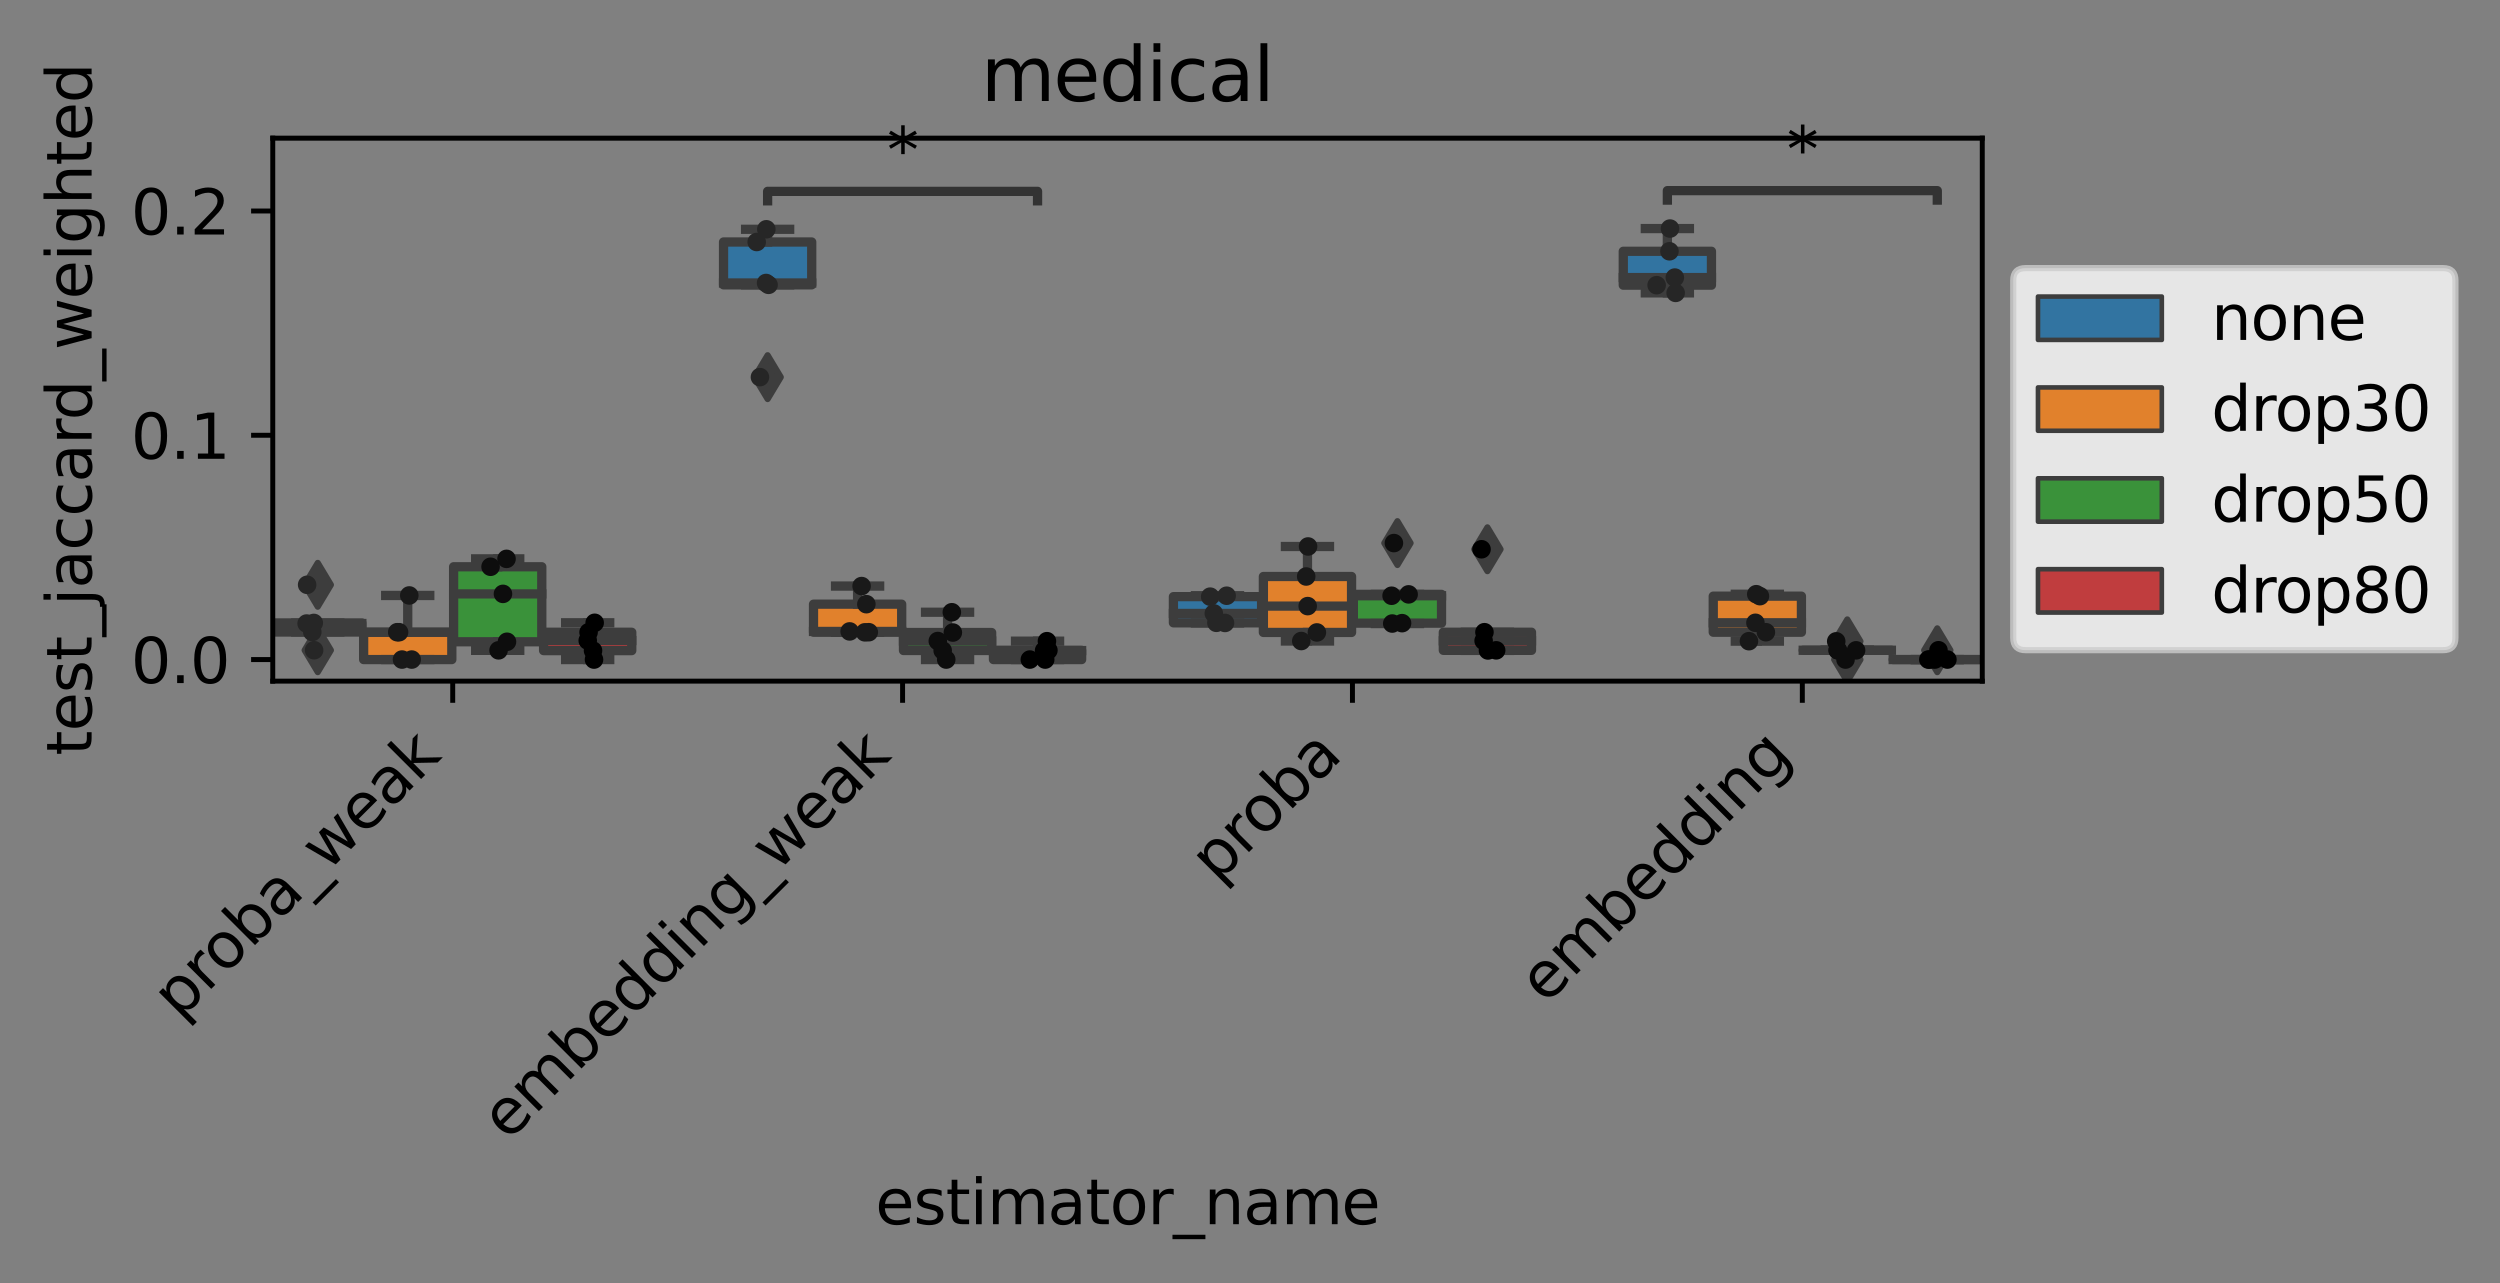 <?xml version="1.0" encoding="utf-8" standalone="no"?>
<!DOCTYPE svg PUBLIC "-//W3C//DTD SVG 1.1//EN"
  "http://www.w3.org/Graphics/SVG/1.1/DTD/svg11.dtd">
<svg xmlns:xlink="http://www.w3.org/1999/xlink" width="403.815pt" height="207.303pt" viewBox="0 0 403.815 207.303" xmlns="http://www.w3.org/2000/svg" version="1.1">
 <rect x="0" y="0" width="403.815" height="207.303" fill="#808080" stroke="none"/>
 <defs>
  <style type="text/css">*{stroke-linejoin: round; stroke-linecap: butt}</style>
 </defs>
 <g id="figure_1">
  <g id="patch_1">
   <path d="M 0 207.303 
L 403.815 207.303 
L 403.815 0 
L 0 0 
L 0 207.303 
z
" style="fill: none"/>
  </g>
  <g id="axes_1">
   <g id="patch_2">
    <path d="M 44.059 110.018 
L 320.188 110.018 
L 320.188 22.318 
L 44.059 22.318 
L 44.059 110.018 
z
" style="fill: none"/>
   </g>
   <g id="patch_3">
    <path d="M 44.205 102.083 
L 58.447 102.083 
L 58.447 100.622 
L 44.205 100.622 
L 44.205 102.083 
z
" clip-path="url(#p5c58aed288)" style="fill: #3274a1; stroke: #3d3d3d; stroke-width: 1.5; stroke-linejoin: miter"/>
   </g>
   <g id="patch_4">
    <path d="M 58.738 106.537 
L 72.98 106.537 
L 72.98 102.119 
L 58.738 102.119 
L 58.738 106.537 
z
" clip-path="url(#p5c58aed288)" style="fill: #e1812c; stroke: #3d3d3d; stroke-width: 1.5; stroke-linejoin: miter"/>
   </g>
   <g id="patch_5">
    <path d="M 73.271 103.662 
L 87.513 103.662 
L 87.513 91.547 
L 73.271 91.547 
L 73.271 103.662 
z
" clip-path="url(#p5c58aed288)" style="fill: #3a923a; stroke: #3d3d3d; stroke-width: 1.5; stroke-linejoin: miter"/>
   </g>
   <g id="patch_6">
    <path d="M 87.804 105.088 
L 102.046 105.088 
L 102.046 102.129 
L 87.804 102.129 
L 87.804 105.088 
z
" clip-path="url(#p5c58aed288)" style="fill: #c03d3e; stroke: #3d3d3d; stroke-width: 1.5; stroke-linejoin: miter"/>
   </g>
   <g id="patch_7">
    <path d="M 116.87 46.008 
L 131.113 46.008 
L 131.113 39.088 
L 116.87 39.088 
L 116.87 46.008 
z
" clip-path="url(#p5c58aed288)" style="fill: #3274a1; stroke: #3d3d3d; stroke-width: 1.5; stroke-linejoin: miter"/>
   </g>
   <g id="patch_8">
    <path d="M 131.403 102.119 
L 145.646 102.119 
L 145.646 97.592 
L 131.403 97.592 
L 131.403 102.119 
z
" clip-path="url(#p5c58aed288)" style="fill: #e1812c; stroke: #3d3d3d; stroke-width: 1.5; stroke-linejoin: miter"/>
   </g>
   <g id="patch_9">
    <path d="M 145.936 105.076 
L 160.179 105.076 
L 160.179 102.172 
L 145.936 102.172 
L 145.936 105.076 
z
" clip-path="url(#p5c58aed288)" style="fill: #3a923a; stroke: #3d3d3d; stroke-width: 1.5; stroke-linejoin: miter"/>
   </g>
   <g id="patch_10">
    <path d="M 160.469 106.537 
L 174.712 106.537 
L 174.712 105.046 
L 160.469 105.046 
L 160.469 106.537 
z
" clip-path="url(#p5c58aed288)" style="fill: #c03d3e; stroke: #3d3d3d; stroke-width: 1.5; stroke-linejoin: miter"/>
   </g>
   <g id="patch_11">
    <path d="M 189.536 100.601 
L 203.778 100.601 
L 203.778 96.375 
L 189.536 96.375 
L 189.536 100.601 
z
" clip-path="url(#p5c58aed288)" style="fill: #3274a1; stroke: #3d3d3d; stroke-width: 1.5; stroke-linejoin: miter"/>
   </g>
   <g id="patch_12">
    <path d="M 204.069 102.155 
L 218.311 102.155 
L 218.311 93.119 
L 204.069 93.119 
L 204.069 102.155 
z
" clip-path="url(#p5c58aed288)" style="fill: #e1812c; stroke: #3d3d3d; stroke-width: 1.5; stroke-linejoin: miter"/>
   </g>
   <g id="patch_13">
    <path d="M 218.602 100.656 
L 232.844 100.656 
L 232.844 96.007 
L 218.602 96.007 
L 218.602 100.656 
z
" clip-path="url(#p5c58aed288)" style="fill: #3a923a; stroke: #3d3d3d; stroke-width: 1.5; stroke-linejoin: miter"/>
   </g>
   <g id="patch_14">
    <path d="M 233.135 105.046 
L 247.377 105.046 
L 247.377 102.119 
L 233.135 102.119 
L 233.135 105.046 
z
" clip-path="url(#p5c58aed288)" style="fill: #c03d3e; stroke: #3d3d3d; stroke-width: 1.5; stroke-linejoin: miter"/>
   </g>
   <g id="patch_15">
    <path d="M 262.201 46.064 
L 276.444 46.064 
L 276.444 40.589 
L 262.201 40.589 
L 262.201 46.064 
z
" clip-path="url(#p5c58aed288)" style="fill: #3274a1; stroke: #3d3d3d; stroke-width: 1.5; stroke-linejoin: miter"/>
   </g>
   <g id="patch_16">
    <path d="M 276.734 102.119 
L 290.977 102.119 
L 290.977 96.296 
L 276.734 96.296 
L 276.734 102.119 
z
" clip-path="url(#p5c58aed288)" style="fill: #e1812c; stroke: #3d3d3d; stroke-width: 1.5; stroke-linejoin: miter"/>
   </g>
   <g id="patch_17">
    <path d="M 291.267 105.046 
L 305.51 105.046 
L 305.51 105.028 
L 291.267 105.028 
L 291.267 105.046 
z
" clip-path="url(#p5c58aed288)" style="fill: #3a923a; stroke: #3d3d3d; stroke-width: 1.5; stroke-linejoin: miter"/>
   </g>
   <g id="patch_18">
    <path d="M 305.8 106.537 
L 320.043 106.537 
L 320.043 106.537 
L 305.8 106.537 
L 305.8 106.537 
z
" clip-path="url(#p5c58aed288)" style="fill: #c03d3e; stroke: #3d3d3d; stroke-width: 1.5; stroke-linejoin: miter"/>
   </g>
   <g id="patch_19">
    <path d="M 73.126 106.537 
L 73.126 106.537 
L 73.126 106.537 
L 73.126 106.537 
z
" clip-path="url(#p5c58aed288)" style="fill: #3274a1; stroke: #3d3d3d; stroke-width: 0.75; stroke-linejoin: miter"/>
   </g>
   <g id="patch_20">
    <path d="M 73.126 106.537 
L 73.126 106.537 
L 73.126 106.537 
L 73.126 106.537 
z
" clip-path="url(#p5c58aed288)" style="fill: #e1812c; stroke: #3d3d3d; stroke-width: 0.75; stroke-linejoin: miter"/>
   </g>
   <g id="patch_21">
    <path d="M 73.126 106.537 
L 73.126 106.537 
L 73.126 106.537 
L 73.126 106.537 
z
" clip-path="url(#p5c58aed288)" style="fill: #3a923a; stroke: #3d3d3d; stroke-width: 0.75; stroke-linejoin: miter"/>
   </g>
   <g id="patch_22">
    <path d="M 73.126 106.537 
L 73.126 106.537 
L 73.126 106.537 
L 73.126 106.537 
z
" clip-path="url(#p5c58aed288)" style="fill: #c03d3e; stroke: #3d3d3d; stroke-width: 0.75; stroke-linejoin: miter"/>
   </g>
   <g id="matplotlib.axis_1">
    <g id="xtick_1">
     <g id="line2d_1">
      <defs>
       <path id="m0fe0c0699f" d="M 0 0 
L 0 3.5 
" style="stroke: #000000; stroke-width: 0.8"/>
      </defs>
      <g>
       <use xlink:href="#m0fe0c0699f" x="73.126" y="110.018" style="stroke: #000000; stroke-width: 0.8"/>
      </g>
     </g>
     <g id="text_1">
      <!-- proba_weak -->
      <g transform="translate(28.976 164.874) rotate(-45) scale(0.1 -0.1)">
       <defs>
        <path id="DejaVuSans-70" d="M 1159 525 
L 1159 -1331 
L 581 -1331 
L 581 3500 
L 1159 3500 
L 1159 2969 
Q 1341 3281 1617 3432 
Q 1894 3584 2278 3584 
Q 2916 3584 3314 3078 
Q 3713 2572 3713 1747 
Q 3713 922 3314 415 
Q 2916 -91 2278 -91 
Q 1894 -91 1617 61 
Q 1341 213 1159 525 
z
M 3116 1747 
Q 3116 2381 2855 2742 
Q 2594 3103 2138 3103 
Q 1681 3103 1420 2742 
Q 1159 2381 1159 1747 
Q 1159 1113 1420 752 
Q 1681 391 2138 391 
Q 2594 391 2855 752 
Q 3116 1113 3116 1747 
z
" transform="scale(0.016)"/>
        <path id="DejaVuSans-72" d="M 2631 2963 
Q 2534 3019 2420 3045 
Q 2306 3072 2169 3072 
Q 1681 3072 1420 2755 
Q 1159 2438 1159 1844 
L 1159 0 
L 581 0 
L 581 3500 
L 1159 3500 
L 1159 2956 
Q 1341 3275 1631 3429 
Q 1922 3584 2338 3584 
Q 2397 3584 2469 3576 
Q 2541 3569 2628 3553 
L 2631 2963 
z
" transform="scale(0.016)"/>
        <path id="DejaVuSans-6f" d="M 1959 3097 
Q 1497 3097 1228 2736 
Q 959 2375 959 1747 
Q 959 1119 1226 758 
Q 1494 397 1959 397 
Q 2419 397 2687 759 
Q 2956 1122 2956 1747 
Q 2956 2369 2687 2733 
Q 2419 3097 1959 3097 
z
M 1959 3584 
Q 2709 3584 3137 3096 
Q 3566 2609 3566 1747 
Q 3566 888 3137 398 
Q 2709 -91 1959 -91 
Q 1206 -91 779 398 
Q 353 888 353 1747 
Q 353 2609 779 3096 
Q 1206 3584 1959 3584 
z
" transform="scale(0.016)"/>
        <path id="DejaVuSans-62" d="M 3116 1747 
Q 3116 2381 2855 2742 
Q 2594 3103 2138 3103 
Q 1681 3103 1420 2742 
Q 1159 2381 1159 1747 
Q 1159 1113 1420 752 
Q 1681 391 2138 391 
Q 2594 391 2855 752 
Q 3116 1113 3116 1747 
z
M 1159 2969 
Q 1341 3281 1617 3432 
Q 1894 3584 2278 3584 
Q 2916 3584 3314 3078 
Q 3713 2572 3713 1747 
Q 3713 922 3314 415 
Q 2916 -91 2278 -91 
Q 1894 -91 1617 61 
Q 1341 213 1159 525 
L 1159 0 
L 581 0 
L 581 4863 
L 1159 4863 
L 1159 2969 
z
" transform="scale(0.016)"/>
        <path id="DejaVuSans-61" d="M 2194 1759 
Q 1497 1759 1228 1600 
Q 959 1441 959 1056 
Q 959 750 1161 570 
Q 1363 391 1709 391 
Q 2188 391 2477 730 
Q 2766 1069 2766 1631 
L 2766 1759 
L 2194 1759 
z
M 3341 1997 
L 3341 0 
L 2766 0 
L 2766 531 
Q 2569 213 2275 61 
Q 1981 -91 1556 -91 
Q 1019 -91 701 211 
Q 384 513 384 1019 
Q 384 1609 779 1909 
Q 1175 2209 1959 2209 
L 2766 2209 
L 2766 2266 
Q 2766 2663 2505 2880 
Q 2244 3097 1772 3097 
Q 1472 3097 1187 3025 
Q 903 2953 641 2809 
L 641 3341 
Q 956 3463 1253 3523 
Q 1550 3584 1831 3584 
Q 2591 3584 2966 3190 
Q 3341 2797 3341 1997 
z
" transform="scale(0.016)"/>
        <path id="DejaVuSans-5f" d="M 3263 -1063 
L 3263 -1509 
L -63 -1509 
L -63 -1063 
L 3263 -1063 
z
" transform="scale(0.016)"/>
        <path id="DejaVuSans-77" d="M 269 3500 
L 844 3500 
L 1563 769 
L 2278 3500 
L 2956 3500 
L 3675 769 
L 4391 3500 
L 4966 3500 
L 4050 0 
L 3372 0 
L 2619 2869 
L 1863 0 
L 1184 0 
L 269 3500 
z
" transform="scale(0.016)"/>
        <path id="DejaVuSans-65" d="M 3597 1894 
L 3597 1613 
L 953 1613 
Q 991 1019 1311 708 
Q 1631 397 2203 397 
Q 2534 397 2845 478 
Q 3156 559 3463 722 
L 3463 178 
Q 3153 47 2828 -22 
Q 2503 -91 2169 -91 
Q 1331 -91 842 396 
Q 353 884 353 1716 
Q 353 2575 817 3079 
Q 1281 3584 2069 3584 
Q 2775 3584 3186 3129 
Q 3597 2675 3597 1894 
z
M 3022 2063 
Q 3016 2534 2758 2815 
Q 2500 3097 2075 3097 
Q 1594 3097 1305 2825 
Q 1016 2553 972 2059 
L 3022 2063 
z
" transform="scale(0.016)"/>
        <path id="DejaVuSans-6b" d="M 581 4863 
L 1159 4863 
L 1159 1991 
L 2875 3500 
L 3609 3500 
L 1753 1863 
L 3688 0 
L 2938 0 
L 1159 1709 
L 1159 0 
L 581 0 
L 581 4863 
z
" transform="scale(0.016)"/>
       </defs>
       <use xlink:href="#DejaVuSans-70"/>
       <use xlink:href="#DejaVuSans-72" x="63.477"/>
       <use xlink:href="#DejaVuSans-6f" x="102.34"/>
       <use xlink:href="#DejaVuSans-62" x="163.521"/>
       <use xlink:href="#DejaVuSans-61" x="226.998"/>
       <use xlink:href="#DejaVuSans-5f" x="288.277"/>
       <use xlink:href="#DejaVuSans-77" x="338.277"/>
       <use xlink:href="#DejaVuSans-65" x="420.064"/>
       <use xlink:href="#DejaVuSans-61" x="481.588"/>
       <use xlink:href="#DejaVuSans-6b" x="542.867"/>
      </g>
     </g>
    </g>
    <g id="xtick_2">
     <g id="line2d_2">
      <g>
       <use xlink:href="#m0fe0c0699f" x="145.791" y="110.018" style="stroke: #000000; stroke-width: 0.8"/>
      </g>
     </g>
     <g id="text_2">
      <!-- embedding_weak -->
      <g transform="translate(82.035 184.479) rotate(-45) scale(0.1 -0.1)">
       <defs>
        <path id="DejaVuSans-6d" d="M 3328 2828 
Q 3544 3216 3844 3400 
Q 4144 3584 4550 3584 
Q 5097 3584 5394 3201 
Q 5691 2819 5691 2113 
L 5691 0 
L 5113 0 
L 5113 2094 
Q 5113 2597 4934 2840 
Q 4756 3084 4391 3084 
Q 3944 3084 3684 2787 
Q 3425 2491 3425 1978 
L 3425 0 
L 2847 0 
L 2847 2094 
Q 2847 2600 2669 2842 
Q 2491 3084 2119 3084 
Q 1678 3084 1418 2786 
Q 1159 2488 1159 1978 
L 1159 0 
L 581 0 
L 581 3500 
L 1159 3500 
L 1159 2956 
Q 1356 3278 1631 3431 
Q 1906 3584 2284 3584 
Q 2666 3584 2933 3390 
Q 3200 3197 3328 2828 
z
" transform="scale(0.016)"/>
        <path id="DejaVuSans-64" d="M 2906 2969 
L 2906 4863 
L 3481 4863 
L 3481 0 
L 2906 0 
L 2906 525 
Q 2725 213 2448 61 
Q 2172 -91 1784 -91 
Q 1150 -91 751 415 
Q 353 922 353 1747 
Q 353 2572 751 3078 
Q 1150 3584 1784 3584 
Q 2172 3584 2448 3432 
Q 2725 3281 2906 2969 
z
M 947 1747 
Q 947 1113 1208 752 
Q 1469 391 1925 391 
Q 2381 391 2643 752 
Q 2906 1113 2906 1747 
Q 2906 2381 2643 2742 
Q 2381 3103 1925 3103 
Q 1469 3103 1208 2742 
Q 947 2381 947 1747 
z
" transform="scale(0.016)"/>
        <path id="DejaVuSans-69" d="M 603 3500 
L 1178 3500 
L 1178 0 
L 603 0 
L 603 3500 
z
M 603 4863 
L 1178 4863 
L 1178 4134 
L 603 4134 
L 603 4863 
z
" transform="scale(0.016)"/>
        <path id="DejaVuSans-6e" d="M 3513 2113 
L 3513 0 
L 2938 0 
L 2938 2094 
Q 2938 2591 2744 2837 
Q 2550 3084 2163 3084 
Q 1697 3084 1428 2787 
Q 1159 2491 1159 1978 
L 1159 0 
L 581 0 
L 581 3500 
L 1159 3500 
L 1159 2956 
Q 1366 3272 1645 3428 
Q 1925 3584 2291 3584 
Q 2894 3584 3203 3211 
Q 3513 2838 3513 2113 
z
" transform="scale(0.016)"/>
        <path id="DejaVuSans-67" d="M 2906 1791 
Q 2906 2416 2648 2759 
Q 2391 3103 1925 3103 
Q 1463 3103 1205 2759 
Q 947 2416 947 1791 
Q 947 1169 1205 825 
Q 1463 481 1925 481 
Q 2391 481 2648 825 
Q 2906 1169 2906 1791 
z
M 3481 434 
Q 3481 -459 3084 -895 
Q 2688 -1331 1869 -1331 
Q 1566 -1331 1297 -1286 
Q 1028 -1241 775 -1147 
L 775 -588 
Q 1028 -725 1275 -790 
Q 1522 -856 1778 -856 
Q 2344 -856 2625 -561 
Q 2906 -266 2906 331 
L 2906 616 
Q 2728 306 2450 153 
Q 2172 0 1784 0 
Q 1141 0 747 490 
Q 353 981 353 1791 
Q 353 2603 747 3093 
Q 1141 3584 1784 3584 
Q 2172 3584 2450 3431 
Q 2728 3278 2906 2969 
L 2906 3500 
L 3481 3500 
L 3481 434 
z
" transform="scale(0.016)"/>
       </defs>
       <use xlink:href="#DejaVuSans-65"/>
       <use xlink:href="#DejaVuSans-6d" x="61.523"/>
       <use xlink:href="#DejaVuSans-62" x="158.936"/>
       <use xlink:href="#DejaVuSans-65" x="222.412"/>
       <use xlink:href="#DejaVuSans-64" x="283.936"/>
       <use xlink:href="#DejaVuSans-64" x="347.412"/>
       <use xlink:href="#DejaVuSans-69" x="410.889"/>
       <use xlink:href="#DejaVuSans-6e" x="438.672"/>
       <use xlink:href="#DejaVuSans-67" x="502.051"/>
       <use xlink:href="#DejaVuSans-5f" x="565.527"/>
       <use xlink:href="#DejaVuSans-77" x="615.527"/>
       <use xlink:href="#DejaVuSans-65" x="697.314"/>
       <use xlink:href="#DejaVuSans-61" x="758.838"/>
       <use xlink:href="#DejaVuSans-6b" x="820.117"/>
      </g>
     </g>
    </g>
    <g id="xtick_3">
     <g id="line2d_3">
      <g>
       <use xlink:href="#m0fe0c0699f" x="218.456" y="110.018" style="stroke: #000000; stroke-width: 0.8"/>
      </g>
     </g>
     <g id="text_3">
      <!-- proba -->
      <g transform="translate(196.6 142.777) rotate(-45) scale(0.1 -0.1)">
       <use xlink:href="#DejaVuSans-70"/>
       <use xlink:href="#DejaVuSans-72" x="63.477"/>
       <use xlink:href="#DejaVuSans-6f" x="102.34"/>
       <use xlink:href="#DejaVuSans-62" x="163.521"/>
       <use xlink:href="#DejaVuSans-61" x="226.998"/>
      </g>
     </g>
    </g>
    <g id="xtick_4">
     <g id="line2d_4">
      <g>
       <use xlink:href="#m0fe0c0699f" x="291.122" y="110.018" style="stroke: #000000; stroke-width: 0.8"/>
      </g>
     </g>
     <g id="text_4">
      <!-- embedding -->
      <g transform="translate(249.66 162.382) rotate(-45) scale(0.1 -0.1)">
       <use xlink:href="#DejaVuSans-65"/>
       <use xlink:href="#DejaVuSans-6d" x="61.523"/>
       <use xlink:href="#DejaVuSans-62" x="158.936"/>
       <use xlink:href="#DejaVuSans-65" x="222.412"/>
       <use xlink:href="#DejaVuSans-64" x="283.936"/>
       <use xlink:href="#DejaVuSans-64" x="347.412"/>
       <use xlink:href="#DejaVuSans-69" x="410.889"/>
       <use xlink:href="#DejaVuSans-6e" x="438.672"/>
       <use xlink:href="#DejaVuSans-67" x="502.051"/>
      </g>
     </g>
    </g>
    <g id="text_5">
     <!-- estimator_name -->
     <g transform="translate(141.404 197.745) scale(0.1 -0.1)">
      <defs>
       <path id="DejaVuSans-73" d="M 2834 3397 
L 2834 2853 
Q 2591 2978 2328 3040 
Q 2066 3103 1784 3103 
Q 1356 3103 1142 2972 
Q 928 2841 928 2578 
Q 928 2378 1081 2264 
Q 1234 2150 1697 2047 
L 1894 2003 
Q 2506 1872 2764 1633 
Q 3022 1394 3022 966 
Q 3022 478 2636 193 
Q 2250 -91 1575 -91 
Q 1294 -91 989 -36 
Q 684 19 347 128 
L 347 722 
Q 666 556 975 473 
Q 1284 391 1588 391 
Q 1994 391 2212 530 
Q 2431 669 2431 922 
Q 2431 1156 2273 1281 
Q 2116 1406 1581 1522 
L 1381 1569 
Q 847 1681 609 1914 
Q 372 2147 372 2553 
Q 372 3047 722 3315 
Q 1072 3584 1716 3584 
Q 2034 3584 2315 3537 
Q 2597 3491 2834 3397 
z
" transform="scale(0.016)"/>
       <path id="DejaVuSans-74" d="M 1172 4494 
L 1172 3500 
L 2356 3500 
L 2356 3053 
L 1172 3053 
L 1172 1153 
Q 1172 725 1289 603 
Q 1406 481 1766 481 
L 2356 481 
L 2356 0 
L 1766 0 
Q 1100 0 847 248 
Q 594 497 594 1153 
L 594 3053 
L 172 3053 
L 172 3500 
L 594 3500 
L 594 4494 
L 1172 4494 
z
" transform="scale(0.016)"/>
      </defs>
      <use xlink:href="#DejaVuSans-65"/>
      <use xlink:href="#DejaVuSans-73" x="61.523"/>
      <use xlink:href="#DejaVuSans-74" x="113.623"/>
      <use xlink:href="#DejaVuSans-69" x="152.832"/>
      <use xlink:href="#DejaVuSans-6d" x="180.615"/>
      <use xlink:href="#DejaVuSans-61" x="278.027"/>
      <use xlink:href="#DejaVuSans-74" x="339.307"/>
      <use xlink:href="#DejaVuSans-6f" x="378.516"/>
      <use xlink:href="#DejaVuSans-72" x="439.697"/>
      <use xlink:href="#DejaVuSans-5f" x="480.811"/>
      <use xlink:href="#DejaVuSans-6e" x="530.811"/>
      <use xlink:href="#DejaVuSans-61" x="594.189"/>
      <use xlink:href="#DejaVuSans-6d" x="655.469"/>
      <use xlink:href="#DejaVuSans-65" x="752.881"/>
     </g>
    </g>
   </g>
   <g id="matplotlib.axis_2">
    <g id="ytick_1">
     <g id="line2d_5">
      <defs>
       <path id="m86a61c5e66" d="M 0 0 
L -3.5 0 
" style="stroke: #000000; stroke-width: 0.8"/>
      </defs>
      <g>
       <use xlink:href="#m86a61c5e66" x="44.059" y="106.537" style="stroke: #000000; stroke-width: 0.8"/>
      </g>
     </g>
     <g id="text_6">
      <!-- 0.0 -->
      <g transform="translate(21.156 110.336) scale(0.1 -0.1)">
       <defs>
        <path id="DejaVuSans-30" d="M 2034 4250 
Q 1547 4250 1301 3770 
Q 1056 3291 1056 2328 
Q 1056 1369 1301 889 
Q 1547 409 2034 409 
Q 2525 409 2770 889 
Q 3016 1369 3016 2328 
Q 3016 3291 2770 3770 
Q 2525 4250 2034 4250 
z
M 2034 4750 
Q 2819 4750 3233 4129 
Q 3647 3509 3647 2328 
Q 3647 1150 3233 529 
Q 2819 -91 2034 -91 
Q 1250 -91 836 529 
Q 422 1150 422 2328 
Q 422 3509 836 4129 
Q 1250 4750 2034 4750 
z
" transform="scale(0.016)"/>
        <path id="DejaVuSans-2e" d="M 684 794 
L 1344 794 
L 1344 0 
L 684 0 
L 684 794 
z
" transform="scale(0.016)"/>
       </defs>
       <use xlink:href="#DejaVuSans-30"/>
       <use xlink:href="#DejaVuSans-2e" x="63.623"/>
       <use xlink:href="#DejaVuSans-30" x="95.41"/>
      </g>
     </g>
    </g>
    <g id="ytick_2">
     <g id="line2d_6">
      <g>
       <use xlink:href="#m86a61c5e66" x="44.059" y="70.309" style="stroke: #000000; stroke-width: 0.8"/>
      </g>
     </g>
     <g id="text_7">
      <!-- 0.1 -->
      <g transform="translate(21.156 74.108) scale(0.1 -0.1)">
       <defs>
        <path id="DejaVuSans-31" d="M 794 531 
L 1825 531 
L 1825 4091 
L 703 3866 
L 703 4441 
L 1819 4666 
L 2450 4666 
L 2450 531 
L 3481 531 
L 3481 0 
L 794 0 
L 794 531 
z
" transform="scale(0.016)"/>
       </defs>
       <use xlink:href="#DejaVuSans-30"/>
       <use xlink:href="#DejaVuSans-2e" x="63.623"/>
       <use xlink:href="#DejaVuSans-31" x="95.41"/>
      </g>
     </g>
    </g>
    <g id="ytick_3">
     <g id="line2d_7">
      <g>
       <use xlink:href="#m86a61c5e66" x="44.059" y="34.081" style="stroke: #000000; stroke-width: 0.8"/>
      </g>
     </g>
     <g id="text_8">
      <!-- 0.2 -->
      <g transform="translate(21.156 37.88) scale(0.1 -0.1)">
       <defs>
        <path id="DejaVuSans-32" d="M 1228 531 
L 3431 531 
L 3431 0 
L 469 0 
L 469 531 
Q 828 903 1448 1529 
Q 2069 2156 2228 2338 
Q 2531 2678 2651 2914 
Q 2772 3150 2772 3378 
Q 2772 3750 2511 3984 
Q 2250 4219 1831 4219 
Q 1534 4219 1204 4116 
Q 875 4013 500 3803 
L 500 4441 
Q 881 4594 1212 4672 
Q 1544 4750 1819 4750 
Q 2544 4750 2975 4387 
Q 3406 4025 3406 3419 
Q 3406 3131 3298 2873 
Q 3191 2616 2906 2266 
Q 2828 2175 2409 1742 
Q 1991 1309 1228 531 
z
" transform="scale(0.016)"/>
       </defs>
       <use xlink:href="#DejaVuSans-30"/>
       <use xlink:href="#DejaVuSans-2e" x="63.623"/>
       <use xlink:href="#DejaVuSans-32" x="95.41"/>
      </g>
     </g>
    </g>
    <g id="text_9">
     <!-- test_jaccard_weighted -->
     <g transform="translate(14.798 122.036) rotate(-90) scale(0.1 -0.1)">
      <defs>
       <path id="DejaVuSans-6a" d="M 603 3500 
L 1178 3500 
L 1178 -63 
Q 1178 -731 923 -1031 
Q 669 -1331 103 -1331 
L -116 -1331 
L -116 -844 
L 38 -844 
Q 366 -844 484 -692 
Q 603 -541 603 -63 
L 603 3500 
z
M 603 4863 
L 1178 4863 
L 1178 4134 
L 603 4134 
L 603 4863 
z
" transform="scale(0.016)"/>
       <path id="DejaVuSans-63" d="M 3122 3366 
L 3122 2828 
Q 2878 2963 2633 3030 
Q 2388 3097 2138 3097 
Q 1578 3097 1268 2742 
Q 959 2388 959 1747 
Q 959 1106 1268 751 
Q 1578 397 2138 397 
Q 2388 397 2633 464 
Q 2878 531 3122 666 
L 3122 134 
Q 2881 22 2623 -34 
Q 2366 -91 2075 -91 
Q 1284 -91 818 406 
Q 353 903 353 1747 
Q 353 2603 823 3093 
Q 1294 3584 2113 3584 
Q 2378 3584 2631 3529 
Q 2884 3475 3122 3366 
z
" transform="scale(0.016)"/>
       <path id="DejaVuSans-68" d="M 3513 2113 
L 3513 0 
L 2938 0 
L 2938 2094 
Q 2938 2591 2744 2837 
Q 2550 3084 2163 3084 
Q 1697 3084 1428 2787 
Q 1159 2491 1159 1978 
L 1159 0 
L 581 0 
L 581 4863 
L 1159 4863 
L 1159 2956 
Q 1366 3272 1645 3428 
Q 1925 3584 2291 3584 
Q 2894 3584 3203 3211 
Q 3513 2838 3513 2113 
z
" transform="scale(0.016)"/>
      </defs>
      <use xlink:href="#DejaVuSans-74"/>
      <use xlink:href="#DejaVuSans-65" x="39.209"/>
      <use xlink:href="#DejaVuSans-73" x="100.732"/>
      <use xlink:href="#DejaVuSans-74" x="152.832"/>
      <use xlink:href="#DejaVuSans-5f" x="192.041"/>
      <use xlink:href="#DejaVuSans-6a" x="242.041"/>
      <use xlink:href="#DejaVuSans-61" x="269.824"/>
      <use xlink:href="#DejaVuSans-63" x="331.104"/>
      <use xlink:href="#DejaVuSans-63" x="386.084"/>
      <use xlink:href="#DejaVuSans-61" x="441.064"/>
      <use xlink:href="#DejaVuSans-72" x="502.344"/>
      <use xlink:href="#DejaVuSans-64" x="541.707"/>
      <use xlink:href="#DejaVuSans-5f" x="605.184"/>
      <use xlink:href="#DejaVuSans-77" x="655.184"/>
      <use xlink:href="#DejaVuSans-65" x="736.971"/>
      <use xlink:href="#DejaVuSans-69" x="798.494"/>
      <use xlink:href="#DejaVuSans-67" x="826.277"/>
      <use xlink:href="#DejaVuSans-68" x="889.754"/>
      <use xlink:href="#DejaVuSans-74" x="953.133"/>
      <use xlink:href="#DejaVuSans-65" x="992.342"/>
      <use xlink:href="#DejaVuSans-64" x="1053.865"/>
     </g>
    </g>
   </g>
   <g id="line2d_8">
    <path d="M 51.326 102.083 
L 51.326 102.083 
" clip-path="url(#p5c58aed288)" style="fill: none; stroke: #3d3d3d; stroke-width: 1.5; stroke-linecap: square"/>
   </g>
   <g id="line2d_9">
    <path d="M 51.326 100.622 
L 51.326 100.622 
" clip-path="url(#p5c58aed288)" style="fill: none; stroke: #3d3d3d; stroke-width: 1.5; stroke-linecap: square"/>
   </g>
   <g id="line2d_10">
    <path d="M 47.765 102.083 
L 54.887 102.083 
" clip-path="url(#p5c58aed288)" style="fill: none; stroke: #3d3d3d; stroke-width: 1.5; stroke-linecap: square"/>
   </g>
   <g id="line2d_11">
    <path d="M 47.765 100.622 
L 54.887 100.622 
" clip-path="url(#p5c58aed288)" style="fill: none; stroke: #3d3d3d; stroke-width: 1.5; stroke-linecap: square"/>
   </g>
   <g id="line2d_12">
    <defs>
     <path id="m3d0599b73d" d="M -0 3.536 
L 2.121 0 
L -0 -3.536 
L -2.121 -0 
z
" style="stroke: #3d3d3d; stroke-linejoin: miter"/>
    </defs>
    <g clip-path="url(#p5c58aed288)">
     <use xlink:href="#m3d0599b73d" x="51.326" y="105.028" style="fill: #3d3d3d; stroke: #3d3d3d; stroke-linejoin: miter"/>
     <use xlink:href="#m3d0599b73d" x="51.326" y="94.461" style="fill: #3d3d3d; stroke: #3d3d3d; stroke-linejoin: miter"/>
    </g>
   </g>
   <g id="line2d_13">
    <path d="M 65.859 106.537 
L 65.859 106.537 
" clip-path="url(#p5c58aed288)" style="fill: none; stroke: #3d3d3d; stroke-width: 1.5; stroke-linecap: square"/>
   </g>
   <g id="line2d_14">
    <path d="M 65.859 102.119 
L 65.859 96.182 
" clip-path="url(#p5c58aed288)" style="fill: none; stroke: #3d3d3d; stroke-width: 1.5; stroke-linecap: square"/>
   </g>
   <g id="line2d_15">
    <path d="M 62.298 106.537 
L 69.42 106.537 
" clip-path="url(#p5c58aed288)" style="fill: none; stroke: #3d3d3d; stroke-width: 1.5; stroke-linecap: square"/>
   </g>
   <g id="line2d_16">
    <path d="M 62.298 96.182 
L 69.42 96.182 
" clip-path="url(#p5c58aed288)" style="fill: none; stroke: #3d3d3d; stroke-width: 1.5; stroke-linecap: square"/>
   </g>
   <g id="line2d_17"/>
   <g id="line2d_18">
    <path d="M 80.392 103.662 
L 80.392 105.046 
" clip-path="url(#p5c58aed288)" style="fill: none; stroke: #3d3d3d; stroke-width: 1.5; stroke-linecap: square"/>
   </g>
   <g id="line2d_19">
    <path d="M 80.392 91.547 
L 80.392 90.272 
" clip-path="url(#p5c58aed288)" style="fill: none; stroke: #3d3d3d; stroke-width: 1.5; stroke-linecap: square"/>
   </g>
   <g id="line2d_20">
    <path d="M 76.831 105.046 
L 83.953 105.046 
" clip-path="url(#p5c58aed288)" style="fill: none; stroke: #3d3d3d; stroke-width: 1.5; stroke-linecap: square"/>
   </g>
   <g id="line2d_21">
    <path d="M 76.831 90.272 
L 83.953 90.272 
" clip-path="url(#p5c58aed288)" style="fill: none; stroke: #3d3d3d; stroke-width: 1.5; stroke-linecap: square"/>
   </g>
   <g id="line2d_22"/>
   <g id="line2d_23">
    <path d="M 94.925 105.088 
L 94.925 106.537 
" clip-path="url(#p5c58aed288)" style="fill: none; stroke: #3d3d3d; stroke-width: 1.5; stroke-linecap: square"/>
   </g>
   <g id="line2d_24">
    <path d="M 94.925 102.129 
L 94.925 100.598 
" clip-path="url(#p5c58aed288)" style="fill: none; stroke: #3d3d3d; stroke-width: 1.5; stroke-linecap: square"/>
   </g>
   <g id="line2d_25">
    <path d="M 91.365 106.537 
L 98.486 106.537 
" clip-path="url(#p5c58aed288)" style="fill: none; stroke: #3d3d3d; stroke-width: 1.5; stroke-linecap: square"/>
   </g>
   <g id="line2d_26">
    <path d="M 91.365 100.598 
L 98.486 100.598 
" clip-path="url(#p5c58aed288)" style="fill: none; stroke: #3d3d3d; stroke-width: 1.5; stroke-linecap: square"/>
   </g>
   <g id="line2d_27"/>
   <g id="line2d_28">
    <path d="M 123.991 46.008 
L 123.991 46.008 
" clip-path="url(#p5c58aed288)" style="fill: none; stroke: #3d3d3d; stroke-width: 1.5; stroke-linecap: square"/>
   </g>
   <g id="line2d_29">
    <path d="M 123.991 39.088 
L 123.991 37.036 
" clip-path="url(#p5c58aed288)" style="fill: none; stroke: #3d3d3d; stroke-width: 1.5; stroke-linecap: square"/>
   </g>
   <g id="line2d_30">
    <path d="M 120.431 46.008 
L 127.552 46.008 
" clip-path="url(#p5c58aed288)" style="fill: none; stroke: #3d3d3d; stroke-width: 1.5; stroke-linecap: square"/>
   </g>
   <g id="line2d_31">
    <path d="M 120.431 37.036 
L 127.552 37.036 
" clip-path="url(#p5c58aed288)" style="fill: none; stroke: #3d3d3d; stroke-width: 1.5; stroke-linecap: square"/>
   </g>
   <g id="line2d_32">
    <g clip-path="url(#p5c58aed288)">
     <use xlink:href="#m3d0599b73d" x="123.991" y="60.917" style="fill: #3d3d3d; stroke: #3d3d3d; stroke-linejoin: miter"/>
    </g>
   </g>
   <g id="line2d_33">
    <path d="M 138.524 102.119 
L 138.524 102.137 
" clip-path="url(#p5c58aed288)" style="fill: none; stroke: #3d3d3d; stroke-width: 1.5; stroke-linecap: square"/>
   </g>
   <g id="line2d_34">
    <path d="M 138.524 97.592 
L 138.524 94.666 
" clip-path="url(#p5c58aed288)" style="fill: none; stroke: #3d3d3d; stroke-width: 1.5; stroke-linecap: square"/>
   </g>
   <g id="line2d_35">
    <path d="M 134.964 102.137 
L 142.085 102.137 
" clip-path="url(#p5c58aed288)" style="fill: none; stroke: #3d3d3d; stroke-width: 1.5; stroke-linecap: square"/>
   </g>
   <g id="line2d_36">
    <path d="M 134.964 94.666 
L 142.085 94.666 
" clip-path="url(#p5c58aed288)" style="fill: none; stroke: #3d3d3d; stroke-width: 1.5; stroke-linecap: square"/>
   </g>
   <g id="line2d_37"/>
   <g id="line2d_38">
    <path d="M 153.058 105.076 
L 153.058 106.537 
" clip-path="url(#p5c58aed288)" style="fill: none; stroke: #3d3d3d; stroke-width: 1.5; stroke-linecap: square"/>
   </g>
   <g id="line2d_39">
    <path d="M 153.058 102.172 
L 153.058 98.894 
" clip-path="url(#p5c58aed288)" style="fill: none; stroke: #3d3d3d; stroke-width: 1.5; stroke-linecap: square"/>
   </g>
   <g id="line2d_40">
    <path d="M 149.497 106.537 
L 156.618 106.537 
" clip-path="url(#p5c58aed288)" style="fill: none; stroke: #3d3d3d; stroke-width: 1.5; stroke-linecap: square"/>
   </g>
   <g id="line2d_41">
    <path d="M 149.497 98.894 
L 156.618 98.894 
" clip-path="url(#p5c58aed288)" style="fill: none; stroke: #3d3d3d; stroke-width: 1.5; stroke-linecap: square"/>
   </g>
   <g id="line2d_42"/>
   <g id="line2d_43">
    <path d="M 167.591 106.537 
L 167.591 106.537 
" clip-path="url(#p5c58aed288)" style="fill: none; stroke: #3d3d3d; stroke-width: 1.5; stroke-linecap: square"/>
   </g>
   <g id="line2d_44">
    <path d="M 167.591 105.046 
L 167.591 103.568 
" clip-path="url(#p5c58aed288)" style="fill: none; stroke: #3d3d3d; stroke-width: 1.5; stroke-linecap: square"/>
   </g>
   <g id="line2d_45">
    <path d="M 164.03 106.537 
L 171.151 106.537 
" clip-path="url(#p5c58aed288)" style="fill: none; stroke: #3d3d3d; stroke-width: 1.5; stroke-linecap: square"/>
   </g>
   <g id="line2d_46">
    <path d="M 164.03 103.568 
L 171.151 103.568 
" clip-path="url(#p5c58aed288)" style="fill: none; stroke: #3d3d3d; stroke-width: 1.5; stroke-linecap: square"/>
   </g>
   <g id="line2d_47"/>
   <g id="line2d_48">
    <path d="M 196.657 100.601 
L 196.657 100.622 
" clip-path="url(#p5c58aed288)" style="fill: none; stroke: #3d3d3d; stroke-width: 1.5; stroke-linecap: square"/>
   </g>
   <g id="line2d_49">
    <path d="M 196.657 96.375 
L 196.657 96.225 
" clip-path="url(#p5c58aed288)" style="fill: none; stroke: #3d3d3d; stroke-width: 1.5; stroke-linecap: square"/>
   </g>
   <g id="line2d_50">
    <path d="M 193.096 100.622 
L 200.217 100.622 
" clip-path="url(#p5c58aed288)" style="fill: none; stroke: #3d3d3d; stroke-width: 1.5; stroke-linecap: square"/>
   </g>
   <g id="line2d_51">
    <path d="M 193.096 96.225 
L 200.217 96.225 
" clip-path="url(#p5c58aed288)" style="fill: none; stroke: #3d3d3d; stroke-width: 1.5; stroke-linecap: square"/>
   </g>
   <g id="line2d_52"/>
   <g id="line2d_53">
    <path d="M 211.19 102.155 
L 211.19 103.543 
" clip-path="url(#p5c58aed288)" style="fill: none; stroke: #3d3d3d; stroke-width: 1.5; stroke-linecap: square"/>
   </g>
   <g id="line2d_54">
    <path d="M 211.19 93.119 
L 211.19 88.271 
" clip-path="url(#p5c58aed288)" style="fill: none; stroke: #3d3d3d; stroke-width: 1.5; stroke-linecap: square"/>
   </g>
   <g id="line2d_55">
    <path d="M 207.629 103.543 
L 214.751 103.543 
" clip-path="url(#p5c58aed288)" style="fill: none; stroke: #3d3d3d; stroke-width: 1.5; stroke-linecap: square"/>
   </g>
   <g id="line2d_56">
    <path d="M 207.629 88.271 
L 214.751 88.271 
" clip-path="url(#p5c58aed288)" style="fill: none; stroke: #3d3d3d; stroke-width: 1.5; stroke-linecap: square"/>
   </g>
   <g id="line2d_57"/>
   <g id="line2d_58">
    <path d="M 225.723 100.656 
L 225.723 100.717 
" clip-path="url(#p5c58aed288)" style="fill: none; stroke: #3d3d3d; stroke-width: 1.5; stroke-linecap: square"/>
   </g>
   <g id="line2d_59">
    <path d="M 225.723 96.007 
L 225.723 96.007 
" clip-path="url(#p5c58aed288)" style="fill: none; stroke: #3d3d3d; stroke-width: 1.5; stroke-linecap: square"/>
   </g>
   <g id="line2d_60">
    <path d="M 222.162 100.717 
L 229.284 100.717 
" clip-path="url(#p5c58aed288)" style="fill: none; stroke: #3d3d3d; stroke-width: 1.5; stroke-linecap: square"/>
   </g>
   <g id="line2d_61">
    <path d="M 222.162 96.007 
L 229.284 96.007 
" clip-path="url(#p5c58aed288)" style="fill: none; stroke: #3d3d3d; stroke-width: 1.5; stroke-linecap: square"/>
   </g>
   <g id="line2d_62">
    <g clip-path="url(#p5c58aed288)">
     <use xlink:href="#m3d0599b73d" x="225.723" y="87.721" style="fill: #3d3d3d; stroke: #3d3d3d; stroke-linejoin: miter"/>
    </g>
   </g>
   <g id="line2d_63">
    <path d="M 240.256 105.046 
L 240.256 105.065 
" clip-path="url(#p5c58aed288)" style="fill: none; stroke: #3d3d3d; stroke-width: 1.5; stroke-linecap: square"/>
   </g>
   <g id="line2d_64">
    <path d="M 240.256 102.119 
L 240.256 102.119 
" clip-path="url(#p5c58aed288)" style="fill: none; stroke: #3d3d3d; stroke-width: 1.5; stroke-linecap: square"/>
   </g>
   <g id="line2d_65">
    <path d="M 236.696 105.065 
L 243.817 105.065 
" clip-path="url(#p5c58aed288)" style="fill: none; stroke: #3d3d3d; stroke-width: 1.5; stroke-linecap: square"/>
   </g>
   <g id="line2d_66">
    <path d="M 236.696 102.119 
L 243.817 102.119 
" clip-path="url(#p5c58aed288)" style="fill: none; stroke: #3d3d3d; stroke-width: 1.5; stroke-linecap: square"/>
   </g>
   <g id="line2d_67">
    <g clip-path="url(#p5c58aed288)">
     <use xlink:href="#m3d0599b73d" x="240.256" y="88.72" style="fill: #3d3d3d; stroke: #3d3d3d; stroke-linejoin: miter"/>
    </g>
   </g>
   <g id="line2d_68">
    <path d="M 269.322 46.064 
L 269.322 47.309 
" clip-path="url(#p5c58aed288)" style="fill: none; stroke: #3d3d3d; stroke-width: 1.5; stroke-linecap: square"/>
   </g>
   <g id="line2d_69">
    <path d="M 269.322 40.589 
L 269.322 36.919 
" clip-path="url(#p5c58aed288)" style="fill: none; stroke: #3d3d3d; stroke-width: 1.5; stroke-linecap: square"/>
   </g>
   <g id="line2d_70">
    <path d="M 265.762 47.309 
L 272.883 47.309 
" clip-path="url(#p5c58aed288)" style="fill: none; stroke: #3d3d3d; stroke-width: 1.5; stroke-linecap: square"/>
   </g>
   <g id="line2d_71">
    <path d="M 265.762 36.919 
L 272.883 36.919 
" clip-path="url(#p5c58aed288)" style="fill: none; stroke: #3d3d3d; stroke-width: 1.5; stroke-linecap: square"/>
   </g>
   <g id="line2d_72"/>
   <g id="line2d_73">
    <path d="M 283.855 102.119 
L 283.855 103.568 
" clip-path="url(#p5c58aed288)" style="fill: none; stroke: #3d3d3d; stroke-width: 1.5; stroke-linecap: square"/>
   </g>
   <g id="line2d_74">
    <path d="M 283.855 96.296 
L 283.855 95.981 
" clip-path="url(#p5c58aed288)" style="fill: none; stroke: #3d3d3d; stroke-width: 1.5; stroke-linecap: square"/>
   </g>
   <g id="line2d_75">
    <path d="M 280.295 103.568 
L 287.416 103.568 
" clip-path="url(#p5c58aed288)" style="fill: none; stroke: #3d3d3d; stroke-width: 1.5; stroke-linecap: square"/>
   </g>
   <g id="line2d_76">
    <path d="M 280.295 95.981 
L 287.416 95.981 
" clip-path="url(#p5c58aed288)" style="fill: none; stroke: #3d3d3d; stroke-width: 1.5; stroke-linecap: square"/>
   </g>
   <g id="line2d_77"/>
   <g id="line2d_78">
    <path d="M 298.388 105.046 
L 298.388 105.046 
" clip-path="url(#p5c58aed288)" style="fill: none; stroke: #3d3d3d; stroke-width: 1.5; stroke-linecap: square"/>
   </g>
   <g id="line2d_79">
    <path d="M 298.388 105.028 
L 298.388 105.028 
" clip-path="url(#p5c58aed288)" style="fill: none; stroke: #3d3d3d; stroke-width: 1.5; stroke-linecap: square"/>
   </g>
   <g id="line2d_80">
    <path d="M 294.828 105.046 
L 301.949 105.046 
" clip-path="url(#p5c58aed288)" style="fill: none; stroke: #3d3d3d; stroke-width: 1.5; stroke-linecap: square"/>
   </g>
   <g id="line2d_81">
    <path d="M 294.828 105.028 
L 301.949 105.028 
" clip-path="url(#p5c58aed288)" style="fill: none; stroke: #3d3d3d; stroke-width: 1.5; stroke-linecap: square"/>
   </g>
   <g id="line2d_82">
    <g clip-path="url(#p5c58aed288)">
     <use xlink:href="#m3d0599b73d" x="298.388" y="106.537" style="fill: #3d3d3d; stroke: #3d3d3d; stroke-linejoin: miter"/>
     <use xlink:href="#m3d0599b73d" x="298.388" y="103.592" style="fill: #3d3d3d; stroke: #3d3d3d; stroke-linejoin: miter"/>
    </g>
   </g>
   <g id="line2d_83">
    <path d="M 312.922 106.537 
L 312.922 106.537 
" clip-path="url(#p5c58aed288)" style="fill: none; stroke: #3d3d3d; stroke-width: 1.5; stroke-linecap: square"/>
   </g>
   <g id="line2d_84">
    <path d="M 312.922 106.537 
L 312.922 106.537 
" clip-path="url(#p5c58aed288)" style="fill: none; stroke: #3d3d3d; stroke-width: 1.5; stroke-linecap: square"/>
   </g>
   <g id="line2d_85">
    <path d="M 309.361 106.537 
L 316.482 106.537 
" clip-path="url(#p5c58aed288)" style="fill: none; stroke: #3d3d3d; stroke-width: 1.5; stroke-linecap: square"/>
   </g>
   <g id="line2d_86">
    <path d="M 309.361 106.537 
L 316.482 106.537 
" clip-path="url(#p5c58aed288)" style="fill: none; stroke: #3d3d3d; stroke-width: 1.5; stroke-linecap: square"/>
   </g>
   <g id="line2d_87">
    <g clip-path="url(#p5c58aed288)">
     <use xlink:href="#m3d0599b73d" x="312.922" y="105.034" style="fill: #3d3d3d; stroke: #3d3d3d; stroke-linejoin: miter"/>
    </g>
   </g>
   <g id="line2d_88">
    <path d="M 269.322 32.324 
L 269.322 30.793 
L 312.922 30.793 
L 312.922 32.324 
" clip-path="url(#p5c58aed288)" style="fill: none; stroke: #333333; stroke-width: 1.5; stroke-linecap: square"/>
   </g>
   <g id="line2d_89">
    <path d="M 123.991 32.441 
L 123.991 30.909 
L 167.591 30.909 
L 167.591 32.441 
" clip-path="url(#p5c58aed288)" style="fill: none; stroke: #333333; stroke-width: 1.5; stroke-linecap: square"/>
   </g>
   <g id="line2d_90">
    <path d="M 44.205 100.717 
L 58.447 100.717 
" clip-path="url(#p5c58aed288)" style="fill: none; stroke: #3d3d3d; stroke-width: 1.5; stroke-linecap: square"/>
   </g>
   <g id="line2d_91">
    <path d="M 58.738 102.119 
L 72.98 102.119 
" clip-path="url(#p5c58aed288)" style="fill: none; stroke: #3d3d3d; stroke-width: 1.5; stroke-linecap: square"/>
   </g>
   <g id="line2d_92">
    <path d="M 73.271 95.927 
L 87.513 95.927 
" clip-path="url(#p5c58aed288)" style="fill: none; stroke: #3d3d3d; stroke-width: 1.5; stroke-linecap: square"/>
   </g>
   <g id="line2d_93">
    <path d="M 87.804 103.467 
L 102.046 103.467 
" clip-path="url(#p5c58aed288)" style="fill: none; stroke: #3d3d3d; stroke-width: 1.5; stroke-linecap: square"/>
   </g>
   <g id="line2d_94">
    <path d="M 116.87 45.712 
L 131.113 45.712 
" clip-path="url(#p5c58aed288)" style="fill: none; stroke: #3d3d3d; stroke-width: 1.5; stroke-linecap: square"/>
   </g>
   <g id="line2d_95">
    <path d="M 131.403 101.99 
L 145.646 101.99 
" clip-path="url(#p5c58aed288)" style="fill: none; stroke: #3d3d3d; stroke-width: 1.5; stroke-linecap: square"/>
   </g>
   <g id="line2d_96">
    <path d="M 145.936 103.543 
L 160.179 103.543 
" clip-path="url(#p5c58aed288)" style="fill: none; stroke: #3d3d3d; stroke-width: 1.5; stroke-linecap: square"/>
   </g>
   <g id="line2d_97">
    <path d="M 160.469 105.082 
L 174.712 105.082 
" clip-path="url(#p5c58aed288)" style="fill: none; stroke: #3d3d3d; stroke-width: 1.5; stroke-linecap: square"/>
   </g>
   <g id="line2d_98">
    <path d="M 189.536 99.083 
L 203.778 99.083 
" clip-path="url(#p5c58aed288)" style="fill: none; stroke: #3d3d3d; stroke-width: 1.5; stroke-linecap: square"/>
   </g>
   <g id="line2d_99">
    <path d="M 204.069 97.902 
L 218.311 97.902 
" clip-path="url(#p5c58aed288)" style="fill: none; stroke: #3d3d3d; stroke-width: 1.5; stroke-linecap: square"/>
   </g>
   <g id="line2d_100">
    <path d="M 218.602 96.228 
L 232.844 96.228 
" clip-path="url(#p5c58aed288)" style="fill: none; stroke: #3d3d3d; stroke-width: 1.5; stroke-linecap: square"/>
   </g>
   <g id="line2d_101">
    <path d="M 233.135 103.506 
L 247.377 103.506 
" clip-path="url(#p5c58aed288)" style="fill: none; stroke: #3d3d3d; stroke-width: 1.5; stroke-linecap: square"/>
   </g>
   <g id="line2d_102">
    <path d="M 262.201 44.835 
L 276.444 44.835 
" clip-path="url(#p5c58aed288)" style="fill: none; stroke: #3d3d3d; stroke-width: 1.5; stroke-linecap: square"/>
   </g>
   <g id="line2d_103">
    <path d="M 276.734 100.598 
L 290.977 100.598 
" clip-path="url(#p5c58aed288)" style="fill: none; stroke: #3d3d3d; stroke-width: 1.5; stroke-linecap: square"/>
   </g>
   <g id="line2d_104">
    <path d="M 291.267 105.034 
L 305.51 105.034 
" clip-path="url(#p5c58aed288)" style="fill: none; stroke: #3d3d3d; stroke-width: 1.5; stroke-linecap: square"/>
   </g>
   <g id="line2d_105">
    <path d="M 305.8 106.537 
L 320.043 106.537 
" clip-path="url(#p5c58aed288)" style="fill: none; stroke: #3d3d3d; stroke-width: 1.5; stroke-linecap: square"/>
   </g>
   <g id="patch_23">
    <path d="M 44.059 110.018 
L 44.059 22.318 
" style="fill: none; stroke: #000000; stroke-width: 0.8; stroke-linejoin: miter; stroke-linecap: square"/>
   </g>
   <g id="patch_24">
    <path d="M 320.188 110.018 
L 320.188 22.318 
" style="fill: none; stroke: #000000; stroke-width: 0.8; stroke-linejoin: miter; stroke-linecap: square"/>
   </g>
   <g id="patch_25">
    <path d="M 44.059 110.018 
L 320.188 110.018 
" style="fill: none; stroke: #000000; stroke-width: 0.8; stroke-linejoin: miter; stroke-linecap: square"/>
   </g>
   <g id="patch_26">
    <path d="M 44.059 22.318 
L 320.188 22.318 
" style="fill: none; stroke: #000000; stroke-width: 0.8; stroke-linejoin: miter; stroke-linecap: square"/>
   </g>
   <g id="PathCollection_1">
    <defs>
     <path id="C0_0_ad5b87247a" d="M 0 1.5 
C 0.398 1.5 0.779 1.342 1.061 1.061 
C 1.342 0.779 1.5 0.398 1.5 -0 
C 1.5 -0.398 1.342 -0.779 1.061 -1.061 
C 0.779 -1.342 0.398 -1.5 0 -1.5 
C -0.398 -1.5 -0.779 -1.342 -1.061 -1.061 
C -1.342 -0.779 -1.5 -0.398 -1.5 0 
C -1.5 0.398 -1.342 0.779 -1.061 1.061 
C -0.779 1.342 -0.398 1.5 0 1.5 
z
"/>
    </defs>
    <g clip-path="url(#p5c58aed288)">
     <use xlink:href="#C0_0_ad5b87247a" x="49.528" y="100.717" style="fill: #262626"/>
    </g>
    <g clip-path="url(#p5c58aed288)">
     <use xlink:href="#C0_0_ad5b87247a" x="50.738" y="105.028" style="fill: #262626"/>
    </g>
    <g clip-path="url(#p5c58aed288)">
     <use xlink:href="#C0_0_ad5b87247a" x="49.61" y="94.461" style="fill: #262626"/>
    </g>
    <g clip-path="url(#p5c58aed288)">
     <use xlink:href="#C0_0_ad5b87247a" x="50.444" y="102.083" style="fill: #262626"/>
    </g>
    <g clip-path="url(#p5c58aed288)">
     <use xlink:href="#C0_0_ad5b87247a" x="50.685" y="100.622" style="fill: #262626"/>
    </g>
   </g>
   <g id="PathCollection_2">
    <defs>
     <path id="C1_0_2085eb2187" d="M 0 1.5 
C 0.398 1.5 0.779 1.342 1.061 1.061 
C 1.342 0.779 1.5 0.398 1.5 -0 
C 1.5 -0.398 1.342 -0.779 1.061 -1.061 
C 0.779 -1.342 0.398 -1.5 0 -1.5 
C -0.398 -1.5 -0.779 -1.342 -1.061 -1.061 
C -1.342 -0.779 -1.5 -0.398 -1.5 0 
C -1.5 0.398 -1.342 0.779 -1.061 1.061 
C -0.779 1.342 -0.398 1.5 0 1.5 
z
"/>
    </defs>
    <g clip-path="url(#p5c58aed288)">
     <use xlink:href="#C1_0_2085eb2187" x="64.163" y="102.119" style="fill: #191919"/>
    </g>
    <g clip-path="url(#p5c58aed288)">
     <use xlink:href="#C1_0_2085eb2187" x="64.461" y="102.119" style="fill: #191919"/>
    </g>
    <g clip-path="url(#p5c58aed288)">
     <use xlink:href="#C1_0_2085eb2187" x="66.502" y="106.537" style="fill: #191919"/>
    </g>
    <g clip-path="url(#p5c58aed288)">
     <use xlink:href="#C1_0_2085eb2187" x="66.111" y="96.182" style="fill: #191919"/>
    </g>
    <g clip-path="url(#p5c58aed288)">
     <use xlink:href="#C1_0_2085eb2187" x="64.934" y="106.537" style="fill: #191919"/>
    </g>
   </g>
   <g id="PathCollection_3">
    <defs>
     <path id="C2_0_730306938b" d="M 0 1.5 
C 0.398 1.5 0.779 1.342 1.061 1.061 
C 1.342 0.779 1.5 0.398 1.5 -0 
C 1.5 -0.398 1.342 -0.779 1.061 -1.061 
C 0.779 -1.342 0.398 -1.5 0 -1.5 
C -0.398 -1.5 -0.779 -1.342 -1.061 -1.061 
C -1.342 -0.779 -1.5 -0.398 -1.5 0 
C -1.5 0.398 -1.342 0.779 -1.061 1.061 
C -0.779 1.342 -0.398 1.5 0 1.5 
z
"/>
    </defs>
    <g clip-path="url(#p5c58aed288)">
     <use xlink:href="#C2_0_730306938b" x="81.818" y="90.272" style="fill: #0d0d0d"/>
    </g>
    <g clip-path="url(#p5c58aed288)">
     <use xlink:href="#C2_0_730306938b" x="79.241" y="91.547" style="fill: #0d0d0d"/>
    </g>
    <g clip-path="url(#p5c58aed288)">
     <use xlink:href="#C2_0_730306938b" x="81.243" y="95.927" style="fill: #0d0d0d"/>
    </g>
    <g clip-path="url(#p5c58aed288)">
     <use xlink:href="#C2_0_730306938b" x="81.893" y="103.662" style="fill: #0d0d0d"/>
    </g>
    <g clip-path="url(#p5c58aed288)">
     <use xlink:href="#C2_0_730306938b" x="80.534" y="105.046" style="fill: #0d0d0d"/>
    </g>
   </g>
   <g id="PathCollection_4">
    <defs>
     <path id="C3_0_6ef36c9403" d="M 0 1.5 
C 0.398 1.5 0.779 1.342 1.061 1.061 
C 1.342 0.779 1.5 0.398 1.5 -0 
C 1.5 -0.398 1.342 -0.779 1.061 -1.061 
C 0.779 -1.342 0.398 -1.5 0 -1.5 
C -0.398 -1.5 -0.779 -1.342 -1.061 -1.061 
C -1.342 -0.779 -1.5 -0.398 -1.5 0 
C -1.5 0.398 -1.342 0.779 -1.061 1.061 
C -0.779 1.342 -0.398 1.5 0 1.5 
z
"/>
    </defs>
    <g clip-path="url(#p5c58aed288)">
     <use xlink:href="#C3_0_6ef36c9403" x="94.934" y="103.467"/>
    </g>
    <g clip-path="url(#p5c58aed288)">
     <use xlink:href="#C3_0_6ef36c9403" x="95.948" y="106.537"/>
    </g>
    <g clip-path="url(#p5c58aed288)">
     <use xlink:href="#C3_0_6ef36c9403" x="95.071" y="102.129"/>
    </g>
    <g clip-path="url(#p5c58aed288)">
     <use xlink:href="#C3_0_6ef36c9403" x="95.789" y="105.088"/>
    </g>
    <g clip-path="url(#p5c58aed288)">
     <use xlink:href="#C3_0_6ef36c9403" x="96.055" y="100.598"/>
    </g>
   </g>
   <g id="PathCollection_5">
    <defs>
     <path id="C4_0_a0a302ce77" d="M 0 1.5 
C 0.398 1.5 0.779 1.342 1.061 1.061 
C 1.342 0.779 1.5 0.398 1.5 -0 
C 1.5 -0.398 1.342 -0.779 1.061 -1.061 
C 0.779 -1.342 0.398 -1.5 0 -1.5 
C -0.398 -1.5 -0.779 -1.342 -1.061 -1.061 
C -1.342 -0.779 -1.5 -0.398 -1.5 0 
C -1.5 0.398 -1.342 0.779 -1.061 1.061 
C -0.779 1.342 -0.398 1.5 0 1.5 
z
"/>
    </defs>
    <g clip-path="url(#p5c58aed288)">
     <use xlink:href="#C4_0_a0a302ce77" x="123.739" y="45.712" style="fill: #262626"/>
    </g>
    <g clip-path="url(#p5c58aed288)">
     <use xlink:href="#C4_0_a0a302ce77" x="122.751" y="60.917" style="fill: #262626"/>
    </g>
    <g clip-path="url(#p5c58aed288)">
     <use xlink:href="#C4_0_a0a302ce77" x="122.227" y="39.088" style="fill: #262626"/>
    </g>
    <g clip-path="url(#p5c58aed288)">
     <use xlink:href="#C4_0_a0a302ce77" x="123.781" y="37.036" style="fill: #262626"/>
    </g>
    <g clip-path="url(#p5c58aed288)">
     <use xlink:href="#C4_0_a0a302ce77" x="124.143" y="46.008" style="fill: #262626"/>
    </g>
   </g>
   <g id="PathCollection_6">
    <defs>
     <path id="C5_0_916a728f9f" d="M 0 1.5 
C 0.398 1.5 0.779 1.342 1.061 1.061 
C 1.342 0.779 1.5 0.398 1.5 -0 
C 1.5 -0.398 1.342 -0.779 1.061 -1.061 
C 0.779 -1.342 0.398 -1.5 0 -1.5 
C -0.398 -1.5 -0.779 -1.342 -1.061 -1.061 
C -1.342 -0.779 -1.5 -0.398 -1.5 0 
C -1.5 0.398 -1.342 0.779 -1.061 1.061 
C -0.779 1.342 -0.398 1.5 0 1.5 
z
"/>
    </defs>
    <g clip-path="url(#p5c58aed288)">
     <use xlink:href="#C5_0_916a728f9f" x="139.172" y="94.666" style="fill: #191919"/>
    </g>
    <g clip-path="url(#p5c58aed288)">
     <use xlink:href="#C5_0_916a728f9f" x="140.333" y="102.119" style="fill: #191919"/>
    </g>
    <g clip-path="url(#p5c58aed288)">
     <use xlink:href="#C5_0_916a728f9f" x="137.241" y="101.99" style="fill: #191919"/>
    </g>
    <g clip-path="url(#p5c58aed288)">
     <use xlink:href="#C5_0_916a728f9f" x="139.939" y="97.592" style="fill: #191919"/>
    </g>
    <g clip-path="url(#p5c58aed288)">
     <use xlink:href="#C5_0_916a728f9f" x="139.708" y="102.137" style="fill: #191919"/>
    </g>
   </g>
   <g id="PathCollection_7">
    <defs>
     <path id="C6_0_2b73eb5637" d="M 0 1.5 
C 0.398 1.5 0.779 1.342 1.061 1.061 
C 1.342 0.779 1.5 0.398 1.5 -0 
C 1.5 -0.398 1.342 -0.779 1.061 -1.061 
C 0.779 -1.342 0.398 -1.5 0 -1.5 
C -0.398 -1.5 -0.779 -1.342 -1.061 -1.061 
C -1.342 -0.779 -1.5 -0.398 -1.5 0 
C -1.5 0.398 -1.342 0.779 -1.061 1.061 
C -0.779 1.342 -0.398 1.5 0 1.5 
z
"/>
    </defs>
    <g clip-path="url(#p5c58aed288)">
     <use xlink:href="#C6_0_2b73eb5637" x="152.841" y="106.537" style="fill: #0d0d0d"/>
    </g>
    <g clip-path="url(#p5c58aed288)">
     <use xlink:href="#C6_0_2b73eb5637" x="153.91" y="102.172" style="fill: #0d0d0d"/>
    </g>
    <g clip-path="url(#p5c58aed288)">
     <use xlink:href="#C6_0_2b73eb5637" x="152.266" y="105.076" style="fill: #0d0d0d"/>
    </g>
    <g clip-path="url(#p5c58aed288)">
     <use xlink:href="#C6_0_2b73eb5637" x="153.748" y="98.894" style="fill: #0d0d0d"/>
    </g>
    <g clip-path="url(#p5c58aed288)">
     <use xlink:href="#C6_0_2b73eb5637" x="151.48" y="103.543" style="fill: #0d0d0d"/>
    </g>
   </g>
   <g id="PathCollection_8">
    <defs>
     <path id="C7_0_73d716add2" d="M 0 1.5 
C 0.398 1.5 0.779 1.342 1.061 1.061 
C 1.342 0.779 1.5 0.398 1.5 -0 
C 1.5 -0.398 1.342 -0.779 1.061 -1.061 
C 0.779 -1.342 0.398 -1.5 0 -1.5 
C -0.398 -1.5 -0.779 -1.342 -1.061 -1.061 
C -1.342 -0.779 -1.5 -0.398 -1.5 0 
C -1.5 0.398 -1.342 0.779 -1.061 1.061 
C -0.779 1.342 -0.398 1.5 0 1.5 
z
"/>
    </defs>
    <g clip-path="url(#p5c58aed288)">
     <use xlink:href="#C7_0_73d716add2" x="168.828" y="106.537"/>
    </g>
    <g clip-path="url(#p5c58aed288)">
     <use xlink:href="#C7_0_73d716add2" x="169.109" y="103.568"/>
    </g>
    <g clip-path="url(#p5c58aed288)">
     <use xlink:href="#C7_0_73d716add2" x="168.648" y="105.082"/>
    </g>
    <g clip-path="url(#p5c58aed288)">
     <use xlink:href="#C7_0_73d716add2" x="169.346" y="105.046"/>
    </g>
    <g clip-path="url(#p5c58aed288)">
     <use xlink:href="#C7_0_73d716add2" x="166.348" y="106.537"/>
    </g>
   </g>
   <g id="PathCollection_9">
    <defs>
     <path id="C8_0_b4e1401ac7" d="M 0 1.5 
C 0.398 1.5 0.779 1.342 1.061 1.061 
C 1.342 0.779 1.5 0.398 1.5 -0 
C 1.5 -0.398 1.342 -0.779 1.061 -1.061 
C 0.779 -1.342 0.398 -1.5 0 -1.5 
C -0.398 -1.5 -0.779 -1.342 -1.061 -1.061 
C -1.342 -0.779 -1.5 -0.398 -1.5 0 
C -1.5 0.398 -1.342 0.779 -1.061 1.061 
C -0.779 1.342 -0.398 1.5 0 1.5 
z
"/>
    </defs>
    <g clip-path="url(#p5c58aed288)">
     <use xlink:href="#C8_0_b4e1401ac7" x="196.477" y="100.601" style="fill: #262626"/>
    </g>
    <g clip-path="url(#p5c58aed288)">
     <use xlink:href="#C8_0_b4e1401ac7" x="195.476" y="96.375" style="fill: #262626"/>
    </g>
    <g clip-path="url(#p5c58aed288)">
     <use xlink:href="#C8_0_b4e1401ac7" x="197.871" y="100.622" style="fill: #262626"/>
    </g>
    <g clip-path="url(#p5c58aed288)">
     <use xlink:href="#C8_0_b4e1401ac7" x="196.065" y="99.083" style="fill: #262626"/>
    </g>
    <g clip-path="url(#p5c58aed288)">
     <use xlink:href="#C8_0_b4e1401ac7" x="198.136" y="96.225" style="fill: #262626"/>
    </g>
   </g>
   <g id="PathCollection_10">
    <defs>
     <path id="C9_0_034e41f06c" d="M 0 1.5 
C 0.398 1.5 0.779 1.342 1.061 1.061 
C 1.342 0.779 1.5 0.398 1.5 -0 
C 1.5 -0.398 1.342 -0.779 1.061 -1.061 
C 0.779 -1.342 0.398 -1.5 0 -1.5 
C -0.398 -1.5 -0.779 -1.342 -1.061 -1.061 
C -1.342 -0.779 -1.5 -0.398 -1.5 0 
C -1.5 0.398 -1.342 0.779 -1.061 1.061 
C -0.779 1.342 -0.398 1.5 0 1.5 
z
"/>
    </defs>
    <g clip-path="url(#p5c58aed288)">
     <use xlink:href="#C9_0_034e41f06c" x="211.226" y="97.902" style="fill: #191919"/>
    </g>
    <g clip-path="url(#p5c58aed288)">
     <use xlink:href="#C9_0_034e41f06c" x="211.287" y="88.271" style="fill: #191919"/>
    </g>
    <g clip-path="url(#p5c58aed288)">
     <use xlink:href="#C9_0_034e41f06c" x="210.189" y="103.543" style="fill: #191919"/>
    </g>
    <g clip-path="url(#p5c58aed288)">
     <use xlink:href="#C9_0_034e41f06c" x="212.711" y="102.155" style="fill: #191919"/>
    </g>
    <g clip-path="url(#p5c58aed288)">
     <use xlink:href="#C9_0_034e41f06c" x="210.983" y="93.119" style="fill: #191919"/>
    </g>
   </g>
   <g id="PathCollection_11">
    <defs>
     <path id="Ca_0_42362a619b" d="M 0 1.5 
C 0.398 1.5 0.779 1.342 1.061 1.061 
C 1.342 0.779 1.5 0.398 1.5 -0 
C 1.5 -0.398 1.342 -0.779 1.061 -1.061 
C 0.779 -1.342 0.398 -1.5 0 -1.5 
C -0.398 -1.5 -0.779 -1.342 -1.061 -1.061 
C -1.342 -0.779 -1.5 -0.398 -1.5 0 
C -1.5 0.398 -1.342 0.779 -1.061 1.061 
C -0.779 1.342 -0.398 1.5 0 1.5 
z
"/>
    </defs>
    <g clip-path="url(#p5c58aed288)">
     <use xlink:href="#Ca_0_42362a619b" x="226.469" y="100.656" style="fill: #0d0d0d"/>
    </g>
    <g clip-path="url(#p5c58aed288)">
     <use xlink:href="#Ca_0_42362a619b" x="224.779" y="96.228" style="fill: #0d0d0d"/>
    </g>
    <g clip-path="url(#p5c58aed288)">
     <use xlink:href="#Ca_0_42362a619b" x="227.53" y="96.007" style="fill: #0d0d0d"/>
    </g>
    <g clip-path="url(#p5c58aed288)">
     <use xlink:href="#Ca_0_42362a619b" x="225.154" y="87.721" style="fill: #0d0d0d"/>
    </g>
    <g clip-path="url(#p5c58aed288)">
     <use xlink:href="#Ca_0_42362a619b" x="224.884" y="100.717" style="fill: #0d0d0d"/>
    </g>
   </g>
   <g id="PathCollection_12">
    <defs>
     <path id="Cb_0_1ef307dcfd" d="M 0 1.5 
C 0.398 1.5 0.779 1.342 1.061 1.061 
C 1.342 0.779 1.5 0.398 1.5 -0 
C 1.5 -0.398 1.342 -0.779 1.061 -1.061 
C 0.779 -1.342 0.398 -1.5 0 -1.5 
C -0.398 -1.5 -0.779 -1.342 -1.061 -1.061 
C -1.342 -0.779 -1.5 -0.398 -1.5 0 
C -1.5 0.398 -1.342 0.779 -1.061 1.061 
C -0.779 1.342 -0.398 1.5 0 1.5 
z
"/>
    </defs>
    <g clip-path="url(#p5c58aed288)">
     <use xlink:href="#Cb_0_1ef307dcfd" x="239.304" y="88.72"/>
    </g>
    <g clip-path="url(#p5c58aed288)">
     <use xlink:href="#Cb_0_1ef307dcfd" x="239.778" y="102.119"/>
    </g>
    <g clip-path="url(#p5c58aed288)">
     <use xlink:href="#Cb_0_1ef307dcfd" x="239.645" y="103.506"/>
    </g>
    <g clip-path="url(#p5c58aed288)">
     <use xlink:href="#Cb_0_1ef307dcfd" x="240.345" y="105.065"/>
    </g>
    <g clip-path="url(#p5c58aed288)">
     <use xlink:href="#Cb_0_1ef307dcfd" x="241.67" y="105.046"/>
    </g>
   </g>
   <g id="PathCollection_13">
    <defs>
     <path id="Cc_0_0032ccd8e0" d="M 0 1.5 
C 0.398 1.5 0.779 1.342 1.061 1.061 
C 1.342 0.779 1.5 0.398 1.5 -0 
C 1.5 -0.398 1.342 -0.779 1.061 -1.061 
C 0.779 -1.342 0.398 -1.5 0 -1.5 
C -0.398 -1.5 -0.779 -1.342 -1.061 -1.061 
C -1.342 -0.779 -1.5 -0.398 -1.5 0 
C -1.5 0.398 -1.342 0.779 -1.061 1.061 
C -0.779 1.342 -0.398 1.5 0 1.5 
z
"/>
    </defs>
    <g clip-path="url(#p5c58aed288)">
     <use xlink:href="#Cc_0_0032ccd8e0" x="269.748" y="36.919" style="fill: #262626"/>
    </g>
    <g clip-path="url(#p5c58aed288)">
     <use xlink:href="#Cc_0_0032ccd8e0" x="267.591" y="46.064" style="fill: #262626"/>
    </g>
    <g clip-path="url(#p5c58aed288)">
     <use xlink:href="#Cc_0_0032ccd8e0" x="270.529" y="44.835" style="fill: #262626"/>
    </g>
    <g clip-path="url(#p5c58aed288)">
     <use xlink:href="#Cc_0_0032ccd8e0" x="270.661" y="47.309" style="fill: #262626"/>
    </g>
    <g clip-path="url(#p5c58aed288)">
     <use xlink:href="#Cc_0_0032ccd8e0" x="269.661" y="40.589" style="fill: #262626"/>
    </g>
   </g>
   <g id="PathCollection_14">
    <defs>
     <path id="Cd_0_80aea9d508" d="M 0 1.5 
C 0.398 1.5 0.779 1.342 1.061 1.061 
C 1.342 0.779 1.5 0.398 1.5 -0 
C 1.5 -0.398 1.342 -0.779 1.061 -1.061 
C 0.779 -1.342 0.398 -1.5 0 -1.5 
C -0.398 -1.5 -0.779 -1.342 -1.061 -1.061 
C -1.342 -0.779 -1.5 -0.398 -1.5 0 
C -1.5 0.398 -1.342 0.779 -1.061 1.061 
C -0.779 1.342 -0.398 1.5 0 1.5 
z
"/>
    </defs>
    <g clip-path="url(#p5c58aed288)">
     <use xlink:href="#Cd_0_80aea9d508" x="285.237" y="102.119" style="fill: #191919"/>
    </g>
    <g clip-path="url(#p5c58aed288)">
     <use xlink:href="#Cd_0_80aea9d508" x="283.68" y="95.981" style="fill: #191919"/>
    </g>
    <g clip-path="url(#p5c58aed288)">
     <use xlink:href="#Cd_0_80aea9d508" x="283.547" y="100.598" style="fill: #191919"/>
    </g>
    <g clip-path="url(#p5c58aed288)">
     <use xlink:href="#Cd_0_80aea9d508" x="284.274" y="96.296" style="fill: #191919"/>
    </g>
    <g clip-path="url(#p5c58aed288)">
     <use xlink:href="#Cd_0_80aea9d508" x="282.503" y="103.568" style="fill: #191919"/>
    </g>
   </g>
   <g id="PathCollection_15">
    <defs>
     <path id="Ce_0_63af8396c2" d="M 0 1.5 
C 0.398 1.5 0.779 1.342 1.061 1.061 
C 1.342 0.779 1.5 0.398 1.5 -0 
C 1.5 -0.398 1.342 -0.779 1.061 -1.061 
C 0.779 -1.342 0.398 -1.5 0 -1.5 
C -0.398 -1.5 -0.779 -1.342 -1.061 -1.061 
C -1.342 -0.779 -1.5 -0.398 -1.5 0 
C -1.5 0.398 -1.342 0.779 -1.061 1.061 
C -0.779 1.342 -0.398 1.5 0 1.5 
z
"/>
    </defs>
    <g clip-path="url(#p5c58aed288)">
     <use xlink:href="#Ce_0_63af8396c2" x="296.882" y="105.034" style="fill: #0d0d0d"/>
    </g>
    <g clip-path="url(#p5c58aed288)">
     <use xlink:href="#Ce_0_63af8396c2" x="296.598" y="103.592" style="fill: #0d0d0d"/>
    </g>
    <g clip-path="url(#p5c58aed288)">
     <use xlink:href="#Ce_0_63af8396c2" x="299.804" y="105.046" style="fill: #0d0d0d"/>
    </g>
    <g clip-path="url(#p5c58aed288)">
     <use xlink:href="#Ce_0_63af8396c2" x="296.813" y="105.028" style="fill: #0d0d0d"/>
    </g>
    <g clip-path="url(#p5c58aed288)">
     <use xlink:href="#Ce_0_63af8396c2" x="298.1" y="106.537" style="fill: #0d0d0d"/>
    </g>
   </g>
   <g id="PathCollection_16">
    <defs>
     <path id="Cf_0_daa6f40dfa" d="M 0 1.5 
C 0.398 1.5 0.779 1.342 1.061 1.061 
C 1.342 0.779 1.5 0.398 1.5 -0 
C 1.5 -0.398 1.342 -0.779 1.061 -1.061 
C 0.779 -1.342 0.398 -1.5 0 -1.5 
C -0.398 -1.5 -0.779 -1.342 -1.061 -1.061 
C -1.342 -0.779 -1.5 -0.398 -1.5 0 
C -1.5 0.398 -1.342 0.779 -1.061 1.061 
C -0.779 1.342 -0.398 1.5 0 1.5 
z
"/>
    </defs>
    <g clip-path="url(#p5c58aed288)">
     <use xlink:href="#Cf_0_daa6f40dfa" x="312.517" y="106.537"/>
    </g>
    <g clip-path="url(#p5c58aed288)">
     <use xlink:href="#Cf_0_daa6f40dfa" x="311.478" y="106.537"/>
    </g>
    <g clip-path="url(#p5c58aed288)">
     <use xlink:href="#Cf_0_daa6f40dfa" x="314.556" y="106.537"/>
    </g>
    <g clip-path="url(#p5c58aed288)">
     <use xlink:href="#Cf_0_daa6f40dfa" x="313.116" y="105.034"/>
    </g>
    <g clip-path="url(#p5c58aed288)">
     <use xlink:href="#Cf_0_daa6f40dfa" x="311.713" y="106.537"/>
    </g>
   </g>
   <g id="text_10">
    <!-- * -->
    <g transform="translate(288.622 27.713) scale(0.1 -0.1)">
     <defs>
      <path id="DejaVuSans-2a" d="M 3009 3897 
L 1888 3291 
L 3009 2681 
L 2828 2375 
L 1778 3009 
L 1778 1831 
L 1422 1831 
L 1422 3009 
L 372 2375 
L 191 2681 
L 1313 3291 
L 191 3897 
L 372 4206 
L 1422 3572 
L 1422 4750 
L 1778 4750 
L 1778 3572 
L 2828 4206 
L 3009 3897 
z
" transform="scale(0.016)"/>
     </defs>
     <use xlink:href="#DejaVuSans-2a"/>
    </g>
   </g>
   <g id="text_11">
    <!-- * -->
    <g transform="translate(143.291 27.83) scale(0.1 -0.1)">
     <use xlink:href="#DejaVuSans-2a"/>
    </g>
   </g>
   <g id="text_12">
    <!-- medical -->
    <g transform="translate(158.469 16.318) scale(0.12 -0.12)">
     <defs>
      <path id="DejaVuSans-6c" d="M 603 4863 
L 1178 4863 
L 1178 0 
L 603 0 
L 603 4863 
z
" transform="scale(0.016)"/>
     </defs>
     <use xlink:href="#DejaVuSans-6d"/>
     <use xlink:href="#DejaVuSans-65" x="97.412"/>
     <use xlink:href="#DejaVuSans-64" x="158.936"/>
     <use xlink:href="#DejaVuSans-69" x="222.412"/>
     <use xlink:href="#DejaVuSans-63" x="250.195"/>
     <use xlink:href="#DejaVuSans-61" x="305.176"/>
     <use xlink:href="#DejaVuSans-6c" x="366.455"/>
    </g>
   </g>
   <g id="legend_1">
    <g id="patch_27">
     <path d="M 327.188 105.018 
L 394.615 105.018 
Q 396.615 105.018 396.615 103.018 
L 396.615 45.306 
Q 396.615 43.306 394.615 43.306 
L 327.188 43.306 
Q 325.188 43.306 325.188 45.306 
L 325.188 103.018 
Q 325.188 105.018 327.188 105.018 
z
" style="fill: #ffffff; opacity: 0.8; stroke: #cccccc; stroke-linejoin: miter"/>
    </g>
    <g id="patch_28">
     <path d="M 329.188 54.904 
L 349.188 54.904 
L 349.188 47.904 
L 329.188 47.904 
z
" style="fill: #3274a1; stroke: #3d3d3d; stroke-width: 0.75; stroke-linejoin: miter"/>
    </g>
    <g id="text_13">
     <!-- none -->
     <g transform="translate(357.188 54.904) scale(0.1 -0.1)">
      <use xlink:href="#DejaVuSans-6e"/>
      <use xlink:href="#DejaVuSans-6f" x="63.379"/>
      <use xlink:href="#DejaVuSans-6e" x="124.561"/>
      <use xlink:href="#DejaVuSans-65" x="187.939"/>
     </g>
    </g>
    <g id="patch_29">
     <path d="M 329.188 69.582 
L 349.188 69.582 
L 349.188 62.582 
L 329.188 62.582 
z
" style="fill: #e1812c; stroke: #3d3d3d; stroke-width: 0.75; stroke-linejoin: miter"/>
    </g>
    <g id="text_14">
     <!-- drop30 -->
     <g transform="translate(357.188 69.582) scale(0.1 -0.1)">
      <defs>
       <path id="DejaVuSans-33" d="M 2597 2516 
Q 3050 2419 3304 2112 
Q 3559 1806 3559 1356 
Q 3559 666 3084 287 
Q 2609 -91 1734 -91 
Q 1441 -91 1130 -33 
Q 819 25 488 141 
L 488 750 
Q 750 597 1062 519 
Q 1375 441 1716 441 
Q 2309 441 2620 675 
Q 2931 909 2931 1356 
Q 2931 1769 2642 2001 
Q 2353 2234 1838 2234 
L 1294 2234 
L 1294 2753 
L 1863 2753 
Q 2328 2753 2575 2939 
Q 2822 3125 2822 3475 
Q 2822 3834 2567 4026 
Q 2313 4219 1838 4219 
Q 1578 4219 1281 4162 
Q 984 4106 628 3988 
L 628 4550 
Q 988 4650 1302 4700 
Q 1616 4750 1894 4750 
Q 2613 4750 3031 4423 
Q 3450 4097 3450 3541 
Q 3450 3153 3228 2886 
Q 3006 2619 2597 2516 
z
" transform="scale(0.016)"/>
      </defs>
      <use xlink:href="#DejaVuSans-64"/>
      <use xlink:href="#DejaVuSans-72" x="63.477"/>
      <use xlink:href="#DejaVuSans-6f" x="102.34"/>
      <use xlink:href="#DejaVuSans-70" x="163.521"/>
      <use xlink:href="#DejaVuSans-33" x="226.998"/>
      <use xlink:href="#DejaVuSans-30" x="290.621"/>
     </g>
    </g>
    <g id="patch_30">
     <path d="M 329.188 84.26 
L 349.188 84.26 
L 349.188 77.26 
L 329.188 77.26 
z
" style="fill: #3a923a; stroke: #3d3d3d; stroke-width: 0.75; stroke-linejoin: miter"/>
    </g>
    <g id="text_15">
     <!-- drop50 -->
     <g transform="translate(357.188 84.26) scale(0.1 -0.1)">
      <defs>
       <path id="DejaVuSans-35" d="M 691 4666 
L 3169 4666 
L 3169 4134 
L 1269 4134 
L 1269 2991 
Q 1406 3038 1543 3061 
Q 1681 3084 1819 3084 
Q 2600 3084 3056 2656 
Q 3513 2228 3513 1497 
Q 3513 744 3044 326 
Q 2575 -91 1722 -91 
Q 1428 -91 1123 -41 
Q 819 9 494 109 
L 494 744 
Q 775 591 1075 516 
Q 1375 441 1709 441 
Q 2250 441 2565 725 
Q 2881 1009 2881 1497 
Q 2881 1984 2565 2268 
Q 2250 2553 1709 2553 
Q 1456 2553 1204 2497 
Q 953 2441 691 2322 
L 691 4666 
z
" transform="scale(0.016)"/>
      </defs>
      <use xlink:href="#DejaVuSans-64"/>
      <use xlink:href="#DejaVuSans-72" x="63.477"/>
      <use xlink:href="#DejaVuSans-6f" x="102.34"/>
      <use xlink:href="#DejaVuSans-70" x="163.521"/>
      <use xlink:href="#DejaVuSans-35" x="226.998"/>
      <use xlink:href="#DejaVuSans-30" x="290.621"/>
     </g>
    </g>
    <g id="patch_31">
     <path d="M 329.188 98.938 
L 349.188 98.938 
L 349.188 91.938 
L 329.188 91.938 
z
" style="fill: #c03d3e; stroke: #3d3d3d; stroke-width: 0.75; stroke-linejoin: miter"/>
    </g>
    <g id="text_16">
     <!-- drop80 -->
     <g transform="translate(357.188 98.938) scale(0.1 -0.1)">
      <defs>
       <path id="DejaVuSans-38" d="M 2034 2216 
Q 1584 2216 1326 1975 
Q 1069 1734 1069 1313 
Q 1069 891 1326 650 
Q 1584 409 2034 409 
Q 2484 409 2743 651 
Q 3003 894 3003 1313 
Q 3003 1734 2745 1975 
Q 2488 2216 2034 2216 
z
M 1403 2484 
Q 997 2584 770 2862 
Q 544 3141 544 3541 
Q 544 4100 942 4425 
Q 1341 4750 2034 4750 
Q 2731 4750 3128 4425 
Q 3525 4100 3525 3541 
Q 3525 3141 3298 2862 
Q 3072 2584 2669 2484 
Q 3125 2378 3379 2068 
Q 3634 1759 3634 1313 
Q 3634 634 3220 271 
Q 2806 -91 2034 -91 
Q 1263 -91 848 271 
Q 434 634 434 1313 
Q 434 1759 690 2068 
Q 947 2378 1403 2484 
z
M 1172 3481 
Q 1172 3119 1398 2916 
Q 1625 2713 2034 2713 
Q 2441 2713 2670 2916 
Q 2900 3119 2900 3481 
Q 2900 3844 2670 4047 
Q 2441 4250 2034 4250 
Q 1625 4250 1398 4047 
Q 1172 3844 1172 3481 
z
" transform="scale(0.016)"/>
      </defs>
      <use xlink:href="#DejaVuSans-64"/>
      <use xlink:href="#DejaVuSans-72" x="63.477"/>
      <use xlink:href="#DejaVuSans-6f" x="102.34"/>
      <use xlink:href="#DejaVuSans-70" x="163.521"/>
      <use xlink:href="#DejaVuSans-38" x="226.998"/>
      <use xlink:href="#DejaVuSans-30" x="290.621"/>
     </g>
    </g>
   </g>
  </g>
 </g>
 <defs>
  <clipPath id="p5c58aed288">
   <rect x="44.059" y="22.318" width="276.129" height="87.7"/>
  </clipPath>
 </defs>
</svg>
